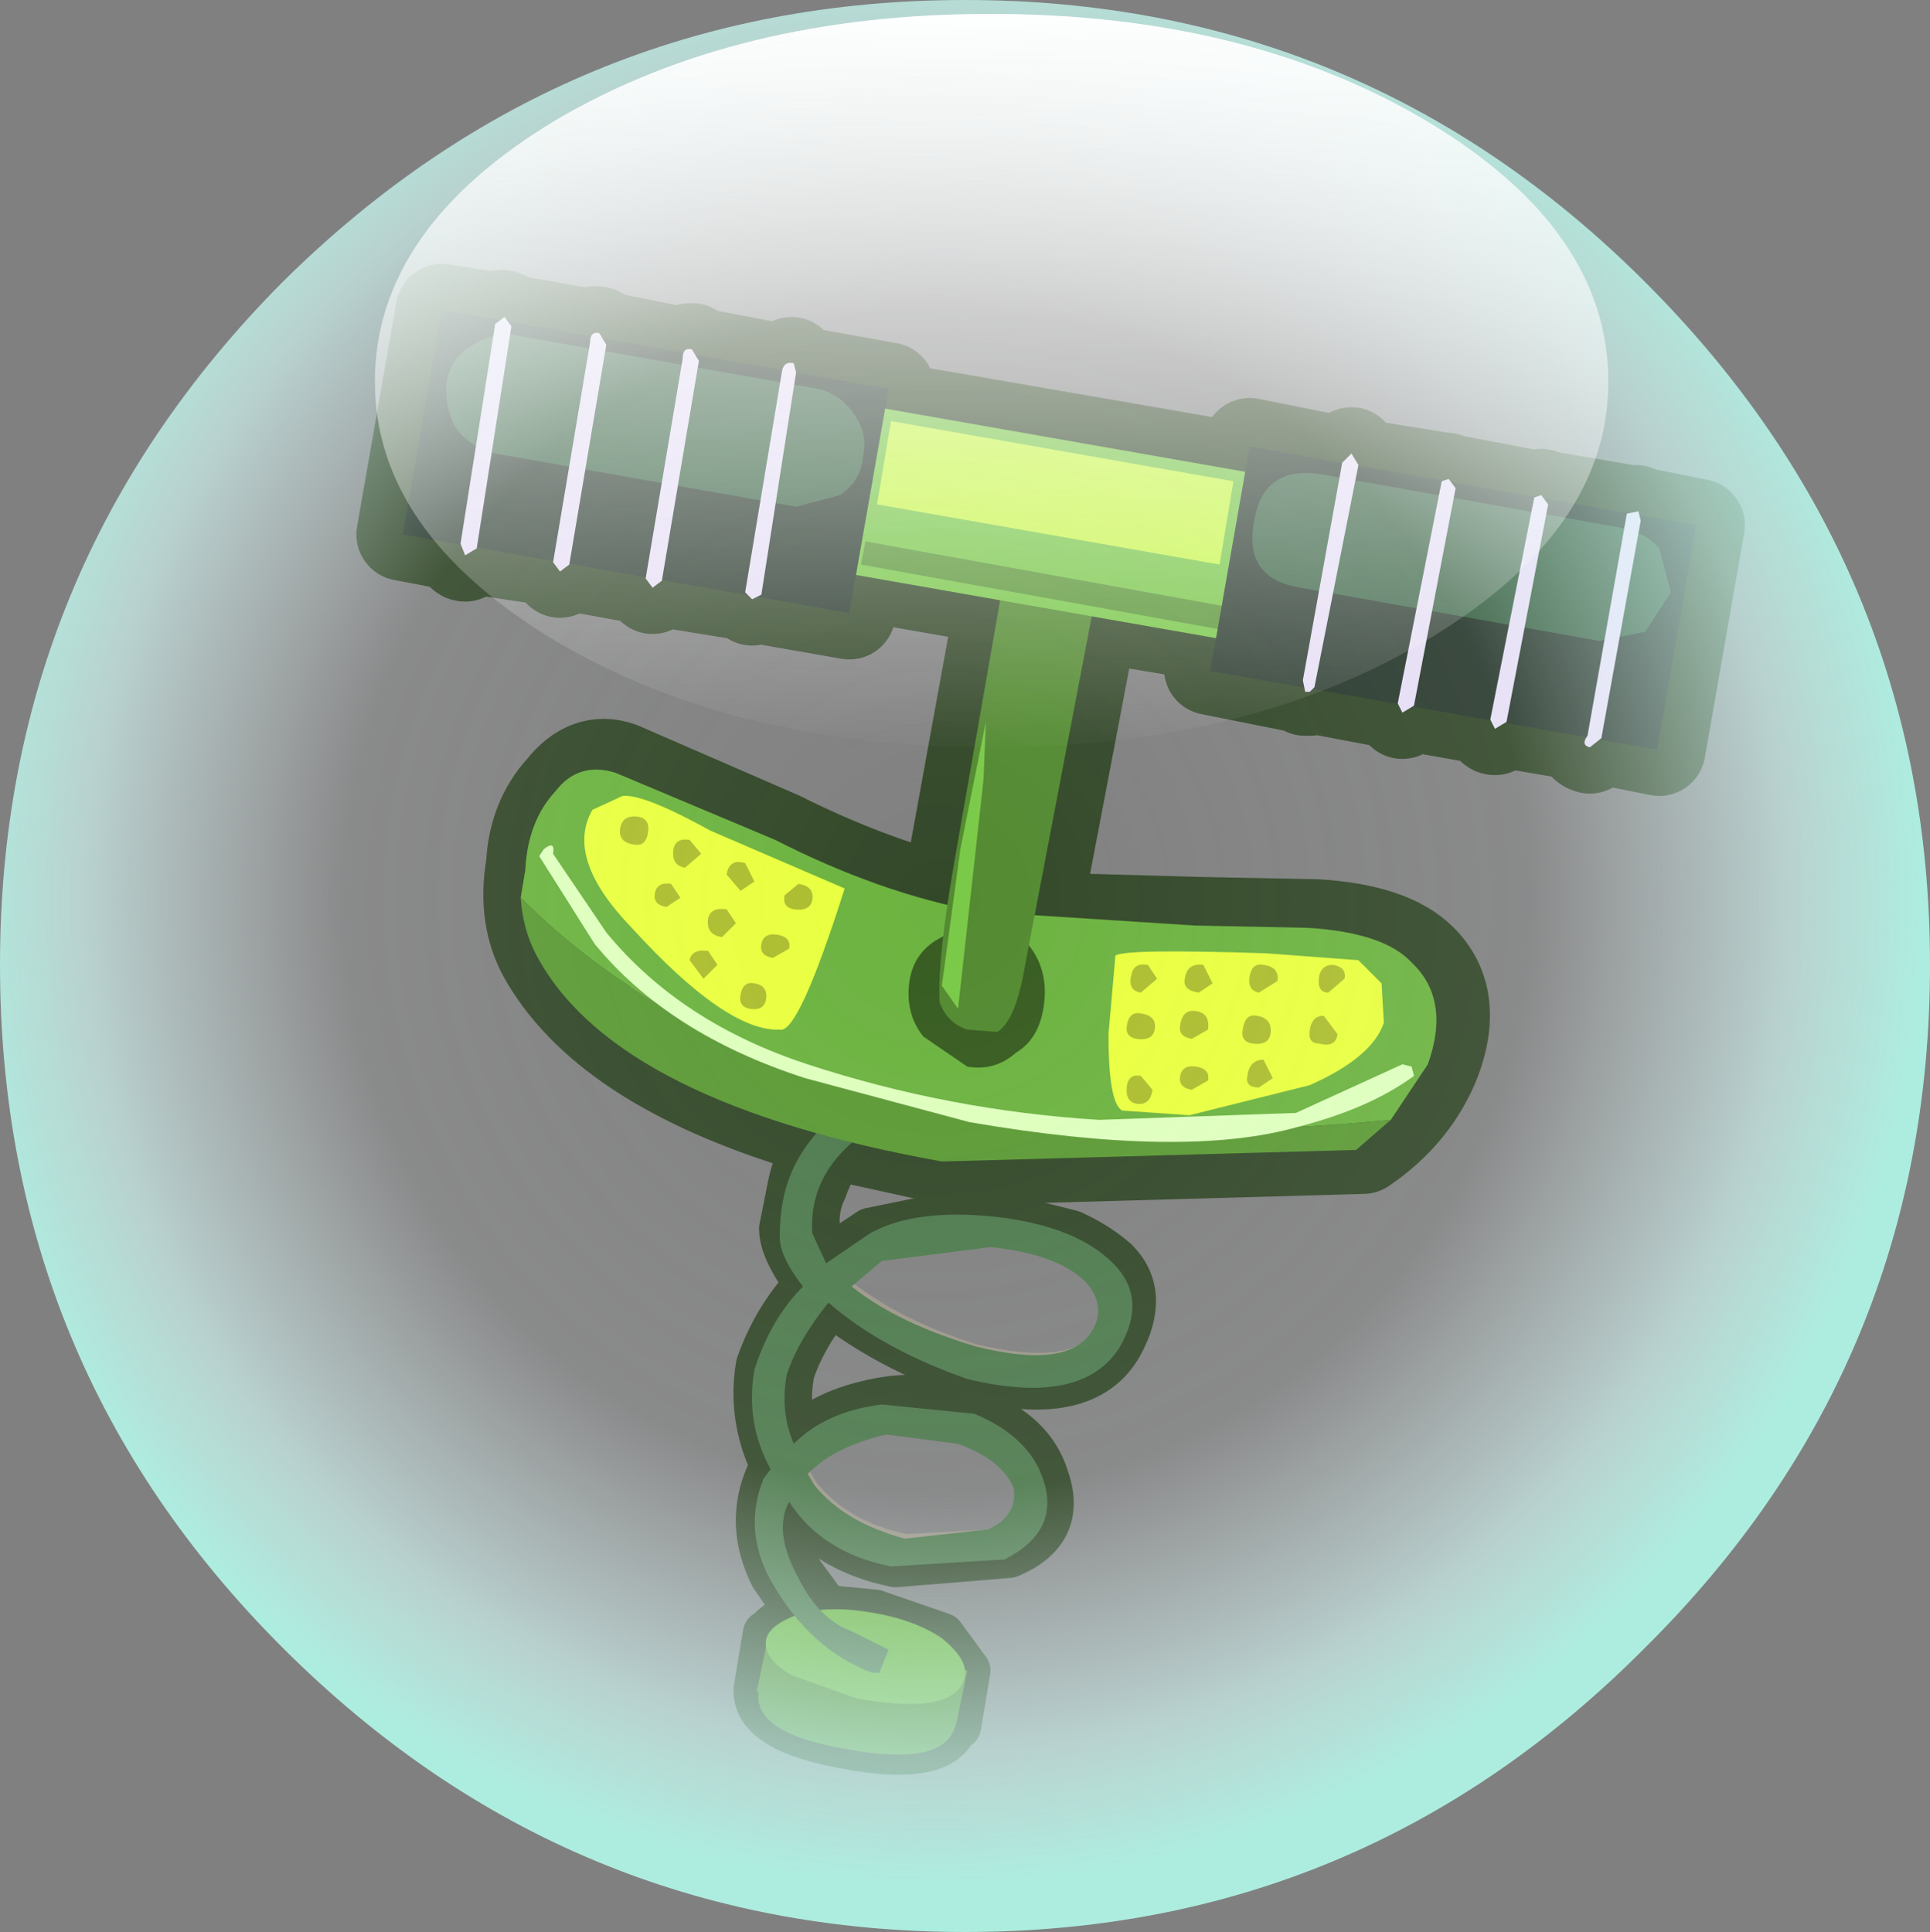 <?xml version="1.0" encoding="UTF-8" standalone="no"?>
<svg xmlns:xlink="http://www.w3.org/1999/xlink" height="41.75px" width="41.7px" xmlns="http://www.w3.org/2000/svg">
  <rect width="100%" height="100%" fill="#808080" stroke="none"/>
  <g transform="matrix(1.0, 0.0, 0.0, 1.0, 0.0, 0.0)">
    <path d="M17.7 24.4 Q13.2 23.1 11.8 20.7 11.3 19.85 11.5 18.7 11.55 17.7 12.15 17.05 12.7 16.35 13.4 16.6 L16.85 18.1 Q18.75 19.05 20.55 19.5 L20.65 18.45 21.65 12.95 18.5 12.4 18.35 13.25 16.35 12.9 16.25 12.95 16.15 12.85 14.3 12.55 14.1 12.7 13.95 12.5 12.3 12.2 12.1 12.35 11.95 12.1 10.3 11.85 10.05 12.0 Q9.95 12.0 10.0 11.8 L8.7 11.55 9.55 6.7 10.8 6.9 Q10.8 6.8 10.9 6.85 L11.1 6.95 12.8 7.25 Q12.8 7.15 12.95 7.2 L13.05 7.3 14.8 7.65 Q14.8 7.55 14.95 7.55 L15.05 7.65 16.9 8.0 17.1 7.85 17.25 8.05 19.2 8.4 19.1 8.8 26.9 10.15 27.0 9.6 29.0 10.0 29.2 9.8 29.35 10.05 31.2 10.35 31.25 10.35 31.4 10.4 33.25 10.75 33.3 10.7 33.45 10.75 35.2 11.05 35.35 11.05 35.45 11.1 36.7 11.35 35.85 16.2 34.6 15.95 34.35 16.15 Q34.15 16.1 34.3 15.9 L32.55 15.6 32.3 15.75 Q32.2 15.75 32.25 15.55 L30.55 15.25 30.3 15.4 30.2 15.2 28.35 14.85 28.3 14.9 28.2 14.9 28.15 14.85 26.15 14.45 26.3 13.75 23.6 13.3 22.35 19.85 25.9 19.95 28.45 20.0 Q30.05 20.1 30.7 20.75 31.5 21.55 31.0 22.9 30.55 24.05 29.45 24.8 L20.55 25.05 18.5 24.6 Q18.0 25.1 17.8 25.7 17.6 26.1 17.65 26.6 L17.9 27.2 18.8 26.6 20.75 26.2 21.55 26.25 23.15 26.65 Q23.7 26.9 24.1 27.25 24.8 27.95 24.2 29.05 23.45 30.4 20.95 29.75 19.15 29.1 17.95 28.15 17.35 28.9 17.1 29.65 16.95 30.45 17.2 31.1 17.9 30.45 19.15 30.25 20.1 30.1 21.05 30.5 22.3 30.95 22.6 31.95 23.0 33.1 21.8 33.6 L19.35 33.8 Q17.85 33.5 17.05 32.4 16.75 33.05 17.3 34.0 L17.85 34.75 18.9 34.85 20.35 35.35 20.9 36.1 20.7 37.3 20.65 37.25 Q20.4 38.1 18.4 37.75 16.3 37.4 16.35 36.5 L16.55 35.3 16.6 35.3 Q16.7 35.1 17.25 34.85 L16.7 34.05 Q16.15 32.95 16.6 31.9 L16.75 31.75 Q16.2 30.65 16.4 29.5 16.75 28.5 17.45 27.75 16.9 27.0 16.9 26.55 L17.1 25.55 Q17.25 24.9 17.7 24.4 M18.4 27.7 Q19.5 28.55 21.1 29.05 23.2 29.55 23.7 28.7 24.0 28.15 23.55 27.7 22.95 27.05 21.45 26.85 L19.15 27.15 18.4 27.7 M17.65 32.05 Q18.35 32.9 19.6 33.15 L21.45 33.05 Q22.05 32.75 21.95 32.15 21.7 31.5 20.75 31.1 L19.25 30.95 Q18.05 31.15 17.5 31.8 L17.65 32.05" fill="#9c9689" fill-rule="evenodd" stroke="none"/>
    <path d="M17.7 24.4 Q13.2 23.1 11.8 20.7 11.3 19.85 11.5 18.7 11.55 17.7 12.15 17.05 12.7 16.35 13.4 16.6 L16.85 18.1 Q18.75 19.05 20.55 19.5 L20.65 18.45 21.65 12.95 18.5 12.4 18.35 13.25 16.35 12.9 16.25 12.95 16.15 12.85 14.3 12.55 14.1 12.7 13.95 12.5 12.3 12.2 12.1 12.35 11.95 12.1 10.3 11.85 10.05 12.0 Q9.95 12.0 10.0 11.8 L8.7 11.55 9.55 6.7 10.8 6.9 Q10.8 6.8 10.9 6.85 L11.1 6.95 12.8 7.25 Q12.8 7.15 12.95 7.2 L13.05 7.3 14.8 7.65 Q14.8 7.55 14.95 7.55 L15.05 7.65 16.9 8.0 17.1 7.85 17.25 8.05 19.2 8.4 19.1 8.8 26.9 10.15 27.0 9.6 29.0 10.0 29.2 9.8 29.35 10.05 31.2 10.35 31.25 10.35 31.4 10.4 33.25 10.75 33.3 10.7 33.45 10.75 35.2 11.05 35.35 11.05 35.45 11.1 36.7 11.35 35.85 16.2 34.6 15.95 34.35 16.15 Q34.15 16.1 34.3 15.9 L32.55 15.6 32.3 15.75 Q32.2 15.75 32.25 15.55 L30.55 15.25 30.3 15.4 30.2 15.2 28.35 14.85 28.3 14.9 28.2 14.9 28.15 14.85 26.15 14.45 26.3 13.75 23.6 13.3 22.35 19.85 25.9 19.95 28.45 20.0 Q30.05 20.1 30.7 20.75 31.5 21.55 31.0 22.9 30.55 24.05 29.45 24.8 L20.55 25.05 18.5 24.6" fill="none" stroke="#334829" stroke-linecap="round" stroke-linejoin="round" stroke-width="2.0"/>
    <path d="M18.5 24.6 Q18.0 25.1 17.8 25.7 17.6 26.1 17.65 26.6 L17.9 27.2 18.8 26.6 20.75 26.2 21.55 26.25 23.15 26.65 Q23.7 26.9 24.1 27.25 24.8 27.95 24.2 29.05 23.45 30.4 20.95 29.75 19.15 29.1 17.95 28.15 17.35 28.9 17.1 29.65 16.95 30.45 17.2 31.1 17.9 30.45 19.15 30.25 20.1 30.1 21.05 30.5 22.3 30.95 22.6 31.95 23.0 33.1 21.8 33.6 L19.35 33.8 Q17.85 33.5 17.05 32.4 16.75 33.05 17.3 34.0 L17.85 34.75 18.9 34.85 20.35 35.35 20.9 36.1 20.7 37.3 20.65 37.25 Q20.4 38.1 18.4 37.75 16.3 37.4 16.35 36.5 L16.55 35.3 16.6 35.3 Q16.7 35.1 17.25 34.85 L16.7 34.05 Q16.15 32.95 16.6 31.9 L16.75 31.75 Q16.2 30.65 16.4 29.5 16.75 28.5 17.45 27.75 16.9 27.0 16.9 26.55 L17.1 25.55 Q17.25 24.9 17.7 24.4 Z" fill="none" stroke="#334829" stroke-linecap="round" stroke-linejoin="round" stroke-width="1.0"/>
    <path d="M20.65 37.3 L16.35 36.55 16.6 35.35 20.9 36.1 20.65 37.3" fill="#538a31" fill-rule="evenodd" stroke="none"/>
    <path d="M20.65 37.25 Q20.45 38.2 18.3 37.8 16.2 37.45 16.4 36.5 16.45 36.15 17.1 35.95 L18.65 35.9 Q19.55 36.05 20.15 36.5 20.7 36.9 20.65 37.25" fill="#538a31" fill-rule="evenodd" stroke="none"/>
    <path d="M20.85 36.2 Q20.7 37.1 18.5 36.7 L17.1 36.2 Q16.5 35.85 16.55 35.45 16.6 35.1 17.35 34.85 18.0 34.7 18.85 34.85 19.75 35.0 20.35 35.4 20.9 35.85 20.85 36.2" fill="#6cb340" fill-rule="evenodd" stroke="none"/>
    <path d="M22.05 23.95 Q21.0 23.15 19.3 24.1 17.45 25.05 17.55 26.65 L17.85 27.3 18.8 26.65 Q19.8 26.1 21.55 26.3 23.25 26.5 24.05 27.3 24.8 28.05 24.2 29.1 23.4 30.4 20.9 29.8 19.05 29.15 17.9 28.15 17.25 28.95 17.0 29.7 16.85 30.5 17.15 31.2 17.85 30.5 19.05 30.35 L21.05 30.55 Q22.25 31.05 22.55 32.0 22.9 33.1 21.7 33.7 L19.25 33.85 Q17.75 33.55 17.05 32.45 16.7 33.1 17.25 34.1 17.7 35.0 18.4 35.25 L19.2 35.65 19.0 36.15 18.85 36.15 Q17.5 35.65 16.65 34.15 16.05 33.05 16.5 31.95 L16.65 31.75 Q16.1 30.75 16.3 29.6 16.65 28.5 17.35 27.8 16.8 27.1 16.85 26.65 16.85 24.55 19.0 23.5 L22.45 23.4 Q22.7 23.55 22.55 23.8 L22.05 23.95 M19.15 31.0 Q18.05 31.25 17.45 31.85 L17.6 32.1 Q18.25 32.9 19.55 33.25 L21.35 33.05 Q22.0 32.75 21.9 32.15 21.65 31.55 20.7 31.2 L19.15 31.0 M23.5 27.75 Q22.9 27.1 21.4 26.95 L19.05 27.25 18.4 27.8 Q19.4 28.6 21.1 29.1 23.1 29.6 23.6 28.75 23.9 28.25 23.5 27.75" fill="#4e7a4d" fill-rule="evenodd" stroke="none"/>
    <path d="M11.25 19.4 L11.35 18.8 Q11.4 17.75 12.0 17.1 12.5 16.45 13.3 16.7 L16.75 18.15 Q19.0 19.3 21.15 19.7 L25.8 20.0 28.25 20.05 Q29.9 20.15 30.5 20.8 31.35 21.6 30.85 23.0 L30.05 24.2 Q17.3 25.45 11.25 19.4" fill="#6cb340" fill-rule="evenodd" stroke="none"/>
    <path d="M30.05 24.2 L29.3 24.85 20.35 25.1 Q13.4 23.85 11.65 20.75 11.3 20.15 11.25 19.4 17.3 25.45 30.05 24.2" fill="#5c9a35" fill-rule="evenodd" stroke="none"/>
    <path d="M20.95 24.25 L17.4 23.3 Q14.45 22.35 12.85 20.4 L11.65 18.5 11.75 18.35 Q12.0 18.15 11.95 18.45 L13.1 20.15 Q14.7 22.1 17.45 23.0 20.5 24.0 23.75 24.2 L28.0 24.05 30.3 23.0 30.5 23.05 30.55 23.25 Q29.6 23.95 28.05 24.35 25.6 25.05 20.95 24.25" fill="#deffbd" fill-rule="evenodd" stroke="none"/>
    <path d="M27.35 20.6 L29.35 20.75 29.85 21.25 29.9 22.1 Q29.65 22.85 28.3 23.45 L25.7 24.1 24.25 24.0 Q23.95 23.85 23.95 22.35 L24.1 20.65 Q24.3 20.5 27.35 20.6" fill="#e9ff3f" fill-rule="evenodd" stroke="none"/>
    <path d="M25.0 21.15 L24.65 21.45 Q24.35 21.4 24.45 21.05 24.5 20.8 24.8 20.85 L25.0 21.15" fill="#acbd2f" fill-rule="evenodd" stroke="none"/>
    <path d="M24.95 22.25 Q24.9 22.5 24.55 22.45 24.3 22.4 24.35 22.15 24.4 21.85 24.65 21.9 25.0 21.95 24.95 22.25" fill="#acbd2f" fill-rule="evenodd" stroke="none"/>
    <path d="M24.9 23.55 Q24.85 23.9 24.55 23.85 24.3 23.8 24.35 23.45 24.4 23.2 24.65 23.25 L24.9 23.55" fill="#acbd2f" fill-rule="evenodd" stroke="none"/>
    <path d="M26.2 21.25 L25.9 21.45 Q25.55 21.4 25.6 21.15 25.65 20.8 26.0 20.85 L26.2 21.25" fill="#acbd2f" fill-rule="evenodd" stroke="none"/>
    <path d="M26.1 22.25 L25.75 22.45 Q25.45 22.4 25.5 22.15 25.55 21.8 25.85 21.85 26.15 21.9 26.1 22.25" fill="#acbd2f" fill-rule="evenodd" stroke="none"/>
    <path d="M26.1 23.35 L25.75 23.55 Q25.45 23.5 25.5 23.25 25.55 23.0 25.85 23.05 26.15 23.1 26.1 23.35" fill="#acbd2f" fill-rule="evenodd" stroke="none"/>
    <path d="M27.6 21.2 L27.2 21.45 Q26.95 21.4 27.0 21.1 27.05 20.8 27.3 20.85 27.65 20.9 27.6 21.2" fill="#acbd2f" fill-rule="evenodd" stroke="none"/>
    <path d="M27.45 22.35 Q27.4 22.6 27.05 22.55 26.8 22.5 26.85 22.25 26.9 21.9 27.15 21.95 27.5 22.0 27.45 22.35" fill="#acbd2f" fill-rule="evenodd" stroke="none"/>
    <path d="M27.5 23.3 L27.2 23.5 Q26.9 23.5 26.95 23.25 27.0 22.9 27.3 22.9 L27.5 23.3" fill="#acbd2f" fill-rule="evenodd" stroke="none"/>
    <path d="M29.05 21.15 L28.7 21.45 Q28.45 21.45 28.5 21.1 28.55 20.85 28.8 20.85 29.1 20.9 29.05 21.15" fill="#acbd2f" fill-rule="evenodd" stroke="none"/>
    <path d="M28.9 22.35 Q28.85 22.65 28.5 22.55 28.25 22.55 28.3 22.25 28.35 21.95 28.6 21.95 L28.9 22.35" fill="#acbd2f" fill-rule="evenodd" stroke="none"/>
    <path d="M12.8 17.5 L13.45 17.2 Q13.9 17.15 15.35 17.95 L18.25 19.2 Q17.25 22.35 16.85 22.25 15.7 22.3 13.65 20.05 12.2 18.55 12.8 17.5" fill="#e9ff3f" fill-rule="evenodd" stroke="none"/>
    <path d="M14.0 18.0 Q13.95 18.3 13.7 18.25 13.35 18.2 13.4 17.9 13.45 17.6 13.8 17.65 14.05 17.7 14.0 18.0" fill="#acbd2f" fill-rule="evenodd" stroke="none"/>
    <path d="M15.15 18.45 L14.8 18.75 Q14.5 18.7 14.55 18.35 14.6 18.1 14.9 18.15 L15.15 18.45" fill="#acbd2f" fill-rule="evenodd" stroke="none"/>
    <path d="M16.3 19.05 L16.0 19.25 15.7 18.9 Q15.75 18.55 16.1 18.65 L16.3 19.05" fill="#acbd2f" fill-rule="evenodd" stroke="none"/>
    <path d="M17.55 19.45 Q17.5 19.7 17.15 19.65 16.9 19.6 16.95 19.35 L17.25 19.1 Q17.6 19.15 17.55 19.45" fill="#acbd2f" fill-rule="evenodd" stroke="none"/>
    <path d="M17.05 20.5 L16.7 20.7 Q16.4 20.65 16.45 20.4 16.5 20.15 16.8 20.2 17.1 20.25 17.05 20.5" fill="#acbd2f" fill-rule="evenodd" stroke="none"/>
    <path d="M15.9 19.95 L15.6 20.25 Q15.25 20.2 15.3 19.85 15.35 19.6 15.7 19.65 L15.9 19.95" fill="#acbd2f" fill-rule="evenodd" stroke="none"/>
    <path d="M14.7 19.4 L14.4 19.6 Q14.1 19.55 14.15 19.3 14.2 19.05 14.5 19.1 L14.7 19.4" fill="#acbd2f" fill-rule="evenodd" stroke="none"/>
    <path d="M16.55 21.6 Q16.5 21.85 16.2 21.8 15.95 21.75 16.0 21.5 16.05 21.2 16.3 21.25 16.6 21.3 16.55 21.6" fill="#acbd2f" fill-rule="evenodd" stroke="none"/>
    <path d="M15.5 20.85 L15.2 21.15 14.9 20.75 Q14.95 20.5 15.3 20.55 L15.5 20.85" fill="#acbd2f" fill-rule="evenodd" stroke="none"/>
    <path d="M22.55 21.75 Q22.45 22.45 21.95 22.75 21.5 23.15 20.9 23.05 L19.95 22.4 Q19.55 21.9 19.65 21.2 19.75 20.55 20.35 20.25 20.85 19.9 21.45 20.0 22.05 20.1 22.35 20.6 22.65 21.1 22.55 21.75" fill="#375c21" fill-rule="evenodd" stroke="none"/>
    <path d="M22.15 20.85 Q21.95 22.05 21.55 22.3 L20.9 22.25 Q20.45 22.1 20.3 21.65 20.25 20.7 20.65 18.45 L21.85 11.6 23.85 11.95 22.15 20.85" fill="#538a31" fill-rule="evenodd" stroke="none"/>
    <path d="M21.3 15.6 L21.25 16.85 20.7 21.8 20.35 21.3 20.75 18.35 21.3 15.6" fill="#7ac948" fill-rule="evenodd" stroke="none"/>
    <path d="M27.75 14.05 L17.5 12.25 18.1 8.65 28.35 10.45 27.75 14.05" fill="#78c747" fill-rule="evenodd" stroke="none"/>
    <path d="M26.35 13.6 L18.6 12.2 18.7 11.7 26.45 13.1 26.35 13.6" fill="#5a9636" fill-rule="evenodd" stroke="none"/>
    <path d="M35.8 16.2 L26.15 14.5 27.0 9.65 36.65 11.35 35.8 16.2" fill="#2a3a2e" fill-rule="evenodd" stroke="none"/>
    <path d="M36.1 12.8 L35.55 13.65 34.55 13.85 28.1 12.7 Q26.85 12.5 27.1 11.25 27.3 10.05 28.55 10.25 L35.0 11.4 Q35.55 11.5 35.85 11.85 L36.1 12.8" fill="#3b6445" fill-rule="evenodd" stroke="none"/>
    <path d="M34.35 16.15 Q34.15 16.1 34.3 15.9 L35.15 11.1 35.4 11.05 35.45 11.25 34.6 15.95 34.35 16.15" fill="#e7dff5" fill-rule="evenodd" stroke="none"/>
    <path d="M32.3 15.75 L32.2 15.55 33.15 10.75 33.3 10.7 33.45 10.9 32.55 15.6 32.3 15.75" fill="#e7dff5" fill-rule="evenodd" stroke="none"/>
    <path d="M30.3 15.4 L30.2 15.2 31.15 10.4 31.3 10.35 31.45 10.55 30.55 15.25 30.3 15.4" fill="#e7dff5" fill-rule="evenodd" stroke="none"/>
    <path d="M28.3 14.95 L28.2 14.95 28.15 14.7 29.0 10.0 29.2 9.8 29.35 10.05 28.4 14.85 28.3 14.95" fill="#e7dff5" fill-rule="evenodd" stroke="none"/>
    <path d="M8.7 11.55 L9.55 6.7 19.2 8.4 18.35 13.25 8.7 11.55" fill="#2a3a2e" fill-rule="evenodd" stroke="none"/>
    <path d="M18.65 9.85 Q18.6 10.4 18.15 10.7 L17.2 10.95 10.7 9.8 Q10.2 9.7 9.85 9.25 9.6 8.8 9.65 8.25 9.75 7.75 10.15 7.5 10.65 7.15 11.15 7.25 L17.65 8.4 Q18.15 8.5 18.45 8.95 18.75 9.35 18.65 9.85" fill="#3b6445" fill-rule="evenodd" stroke="none"/>
    <path d="M10.05 12.0 L9.95 11.75 10.7 7.0 10.9 6.85 11.05 7.05 10.3 11.85 10.05 12.0" fill="#e7dff5" fill-rule="evenodd" stroke="none"/>
    <path d="M12.1 12.35 L11.95 12.15 12.75 7.4 Q12.75 7.15 12.95 7.2 L13.1 7.45 12.3 12.2 12.1 12.35" fill="#e7dff5" fill-rule="evenodd" stroke="none"/>
    <path d="M14.1 12.7 L13.95 12.5 14.75 7.75 Q14.75 7.5 14.95 7.55 L15.1 7.8 14.3 12.55 14.1 12.7" fill="#e7dff5" fill-rule="evenodd" stroke="none"/>
    <path d="M16.25 12.95 L16.1 12.8 16.9 8.0 Q16.95 7.8 17.15 7.85 L17.2 8.05 16.45 12.85 16.25 12.95" fill="#e7dff5" fill-rule="evenodd" stroke="none"/>
    <path d="M26.35 12.2 L18.95 10.9 19.25 9.1 26.65 10.4 26.35 12.2" fill="#c9f74a" fill-rule="evenodd" stroke="none"/>
    <path d="M35.55 6.1 Q41.7 12.25 41.7 20.85 41.7 29.5 35.55 35.6 29.45 41.75 20.85 41.75 12.25 41.75 6.1 35.6 0.0 29.5 0.0 20.85 0.0 12.25 6.1 6.1 12.25 0.0 20.85 0.0 29.45 0.0 35.55 6.1" fill="url(#gradient0)" fill-rule="evenodd" stroke="none"/>
    <path d="M21.4 0.3 Q26.9 0.3 30.8 2.6 34.75 4.95 34.75 8.25 34.75 11.5 30.8 13.85 26.9 16.15 21.4 16.15 15.9 16.15 12.0 13.85 8.1 11.5 8.1 8.25 8.1 4.95 12.0 2.6 15.9 0.3 21.4 0.3" fill="url(#gradient1)" fill-rule="evenodd" stroke="none"/>
  </g>
  <defs>
    <radialGradient cx="0" cy="0" gradientTransform="matrix(0.026, 0.0, 0.0, 0.026, 20.25, 19.45)" gradientUnits="userSpaceOnUse" id="gradient0" r="819.2" spreadMethod="pad">
      <stop offset="0.0" stop-color="#fbfbfb" stop-opacity="0.0"/>
      <stop offset="0.6" stop-color="#eff7fc" stop-opacity="0.086"/>
      <stop offset="0.867" stop-color="#d6fefa" stop-opacity="0.651"/>
      <stop offset="1.0" stop-color="#b4feee" stop-opacity="0.863"/>
    </radialGradient>
    <linearGradient gradientTransform="matrix(2.0E-4, -0.01, 0.016, 1.0E-4, 21.45, 8.2)" gradientUnits="userSpaceOnUse" id="gradient1" spreadMethod="pad" x1="-819.2" x2="819.2">
      <stop offset="0.0" stop-color="#fbfbfb" stop-opacity="0.0"/>
      <stop offset="1.0" stop-color="#ffffff"/>
    </linearGradient>
  </defs>
</svg>
